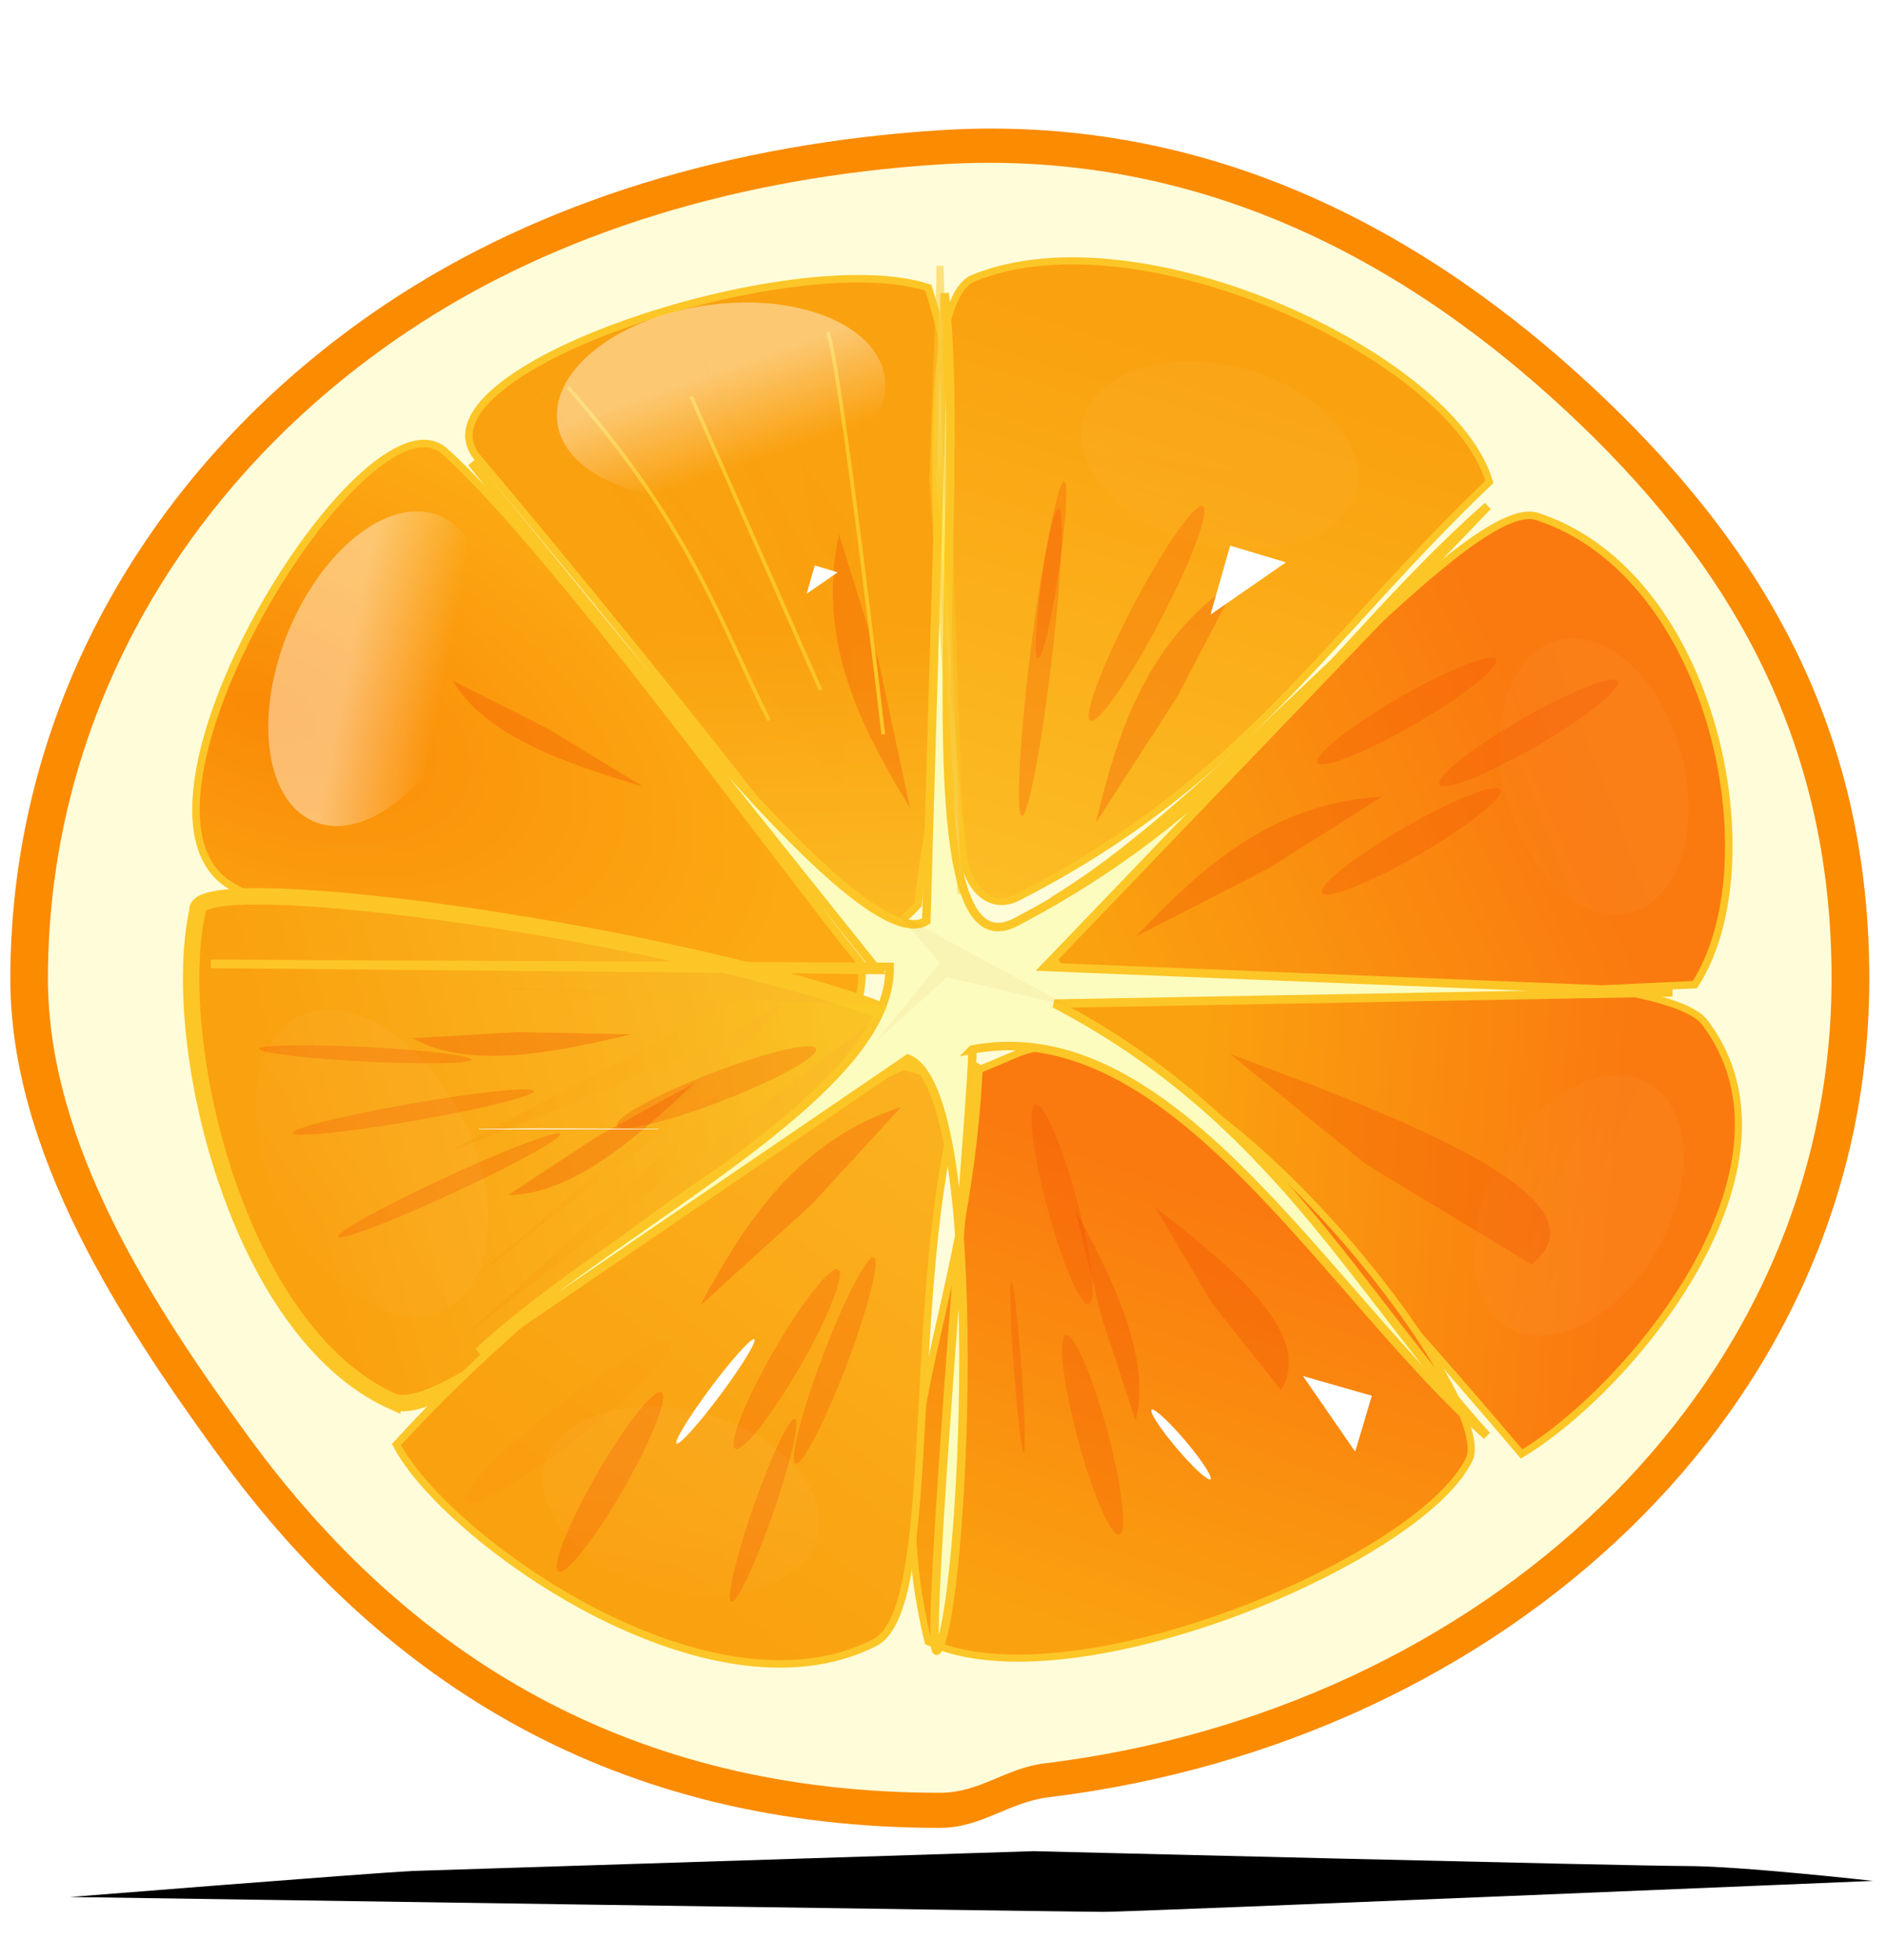 <?xml version="1.0" encoding="UTF-8" standalone="no"?>
<svg
   xmlns:dc="http://purl.org/dc/elements/1.1/"
   xmlns:cc="http://creativecommons.org/ns#"
   xmlns:rdf="http://www.w3.org/1999/02/22-rdf-syntax-ns#"
   xmlns:svg="http://www.w3.org/2000/svg"
   xmlns="http://www.w3.org/2000/svg"
   xmlns:xlink="http://www.w3.org/1999/xlink"
   version="1.1"
   id="svg8799"
   height="479.242"
   width="461.103">
  <title
     id="title12133">orange slice</title>
  <defs
     id="defs8801">
    <filter
       style="color-interpolation-filters:sRGB"
       height="2.613"
       y="-0.807"
       width="1.341"
       x="-0.17"
       id="filter12350">
      <feGaussianBlur
         id="feGaussianBlur12352"
         stdDeviation="23.529" />
    </filter>
    <linearGradient
       y2="425.781"
       x2="0.875"
       y1="426.656"
       x1="-2.732"
       gradientUnits="userSpaceOnUse"
       id="linearGradient10957"
       xlink:href="#linearGradient8089-1" />
    <linearGradient
       id="linearGradient8089-1">
      <stop
         id="stop8091-7"
         offset="0"
         style="stop-color:#ffffff;stop-opacity:1;" />
      <stop
         id="stop8093-2"
         offset="1"
         style="stop-color:#ffffff;stop-opacity:0" />
    </linearGradient>
    <filter
       style="color-interpolation-filters:sRGB"
       height="1.382"
       y="-0.191"
       width="1.634"
       x="-0.317"
       id="filter8289-3">
      <feGaussianBlur
         id="feGaussianBlur8291-7"
         stdDeviation="1.055" />
    </filter>
    <linearGradient
       y2="426.049"
       x2="-6.992"
       y1="425.58"
       x1="-0.989"
       gradientUnits="userSpaceOnUse"
       id="linearGradient10959"
       xlink:href="#linearGradient8089-1" />
    <filter
       style="color-interpolation-filters:sRGB"
       height="1.138"
       y="-0.069"
       width="1.218"
       x="-0.109"
       id="filter8101-85">
      <feGaussianBlur
         id="feGaussianBlur8103-8"
         stdDeviation="0.371" />
    </filter>
    <filter
       style="color-interpolation-filters:sRGB"
       height="125.571"
       y="-62.285"
       width="1.373"
       x="-0.186"
       id="filter8059-5">
      <feGaussianBlur
         id="feGaussianBlur8061-8"
         stdDeviation="1.965" />
    </filter>
    <filter
       style="color-interpolation-filters:sRGB"
       height="2.804"
       y="-0.902"
       width="2.976"
       x="-0.988"
       id="filter8293-7">
      <feGaussianBlur
         id="feGaussianBlur8295-3"
         stdDeviation="3.664" />
    </filter>
    <filter
       style="color-interpolation-filters:sRGB"
       height="2.976"
       y="-0.988"
       width="2.804"
       x="-0.902"
       id="filter8297-3">
      <feGaussianBlur
         id="feGaussianBlur8299-1"
         stdDeviation="3.664" />
    </filter>
    <filter
       style="color-interpolation-filters:sRGB"
       height="5.807"
       y="-2.403"
       width="5.39"
       x="-2.195"
       id="filter8301-0">
      <feGaussianBlur
         id="feGaussianBlur8303-8"
         stdDeviation="3.664" />
    </filter>
    <linearGradient
       y2="949.883"
       x2="-224.766"
       y1="1002.884"
       x1="-218.766"
       gradientUnits="userSpaceOnUse"
       id="linearGradient10961"
       xlink:href="#linearGradient8041-1" />
    <linearGradient
       id="linearGradient8041-1">
      <stop
         id="stop8043-0"
         offset="0"
         style="stop-color:#ffff00;stop-opacity:1;" />
      <stop
         id="stop8045-9"
         offset="1"
         style="stop-color:#f44800;stop-opacity:1" />
    </linearGradient>
    <filter
       style="color-interpolation-filters:sRGB"
       id="filter8006-2">
      <feGaussianBlur
         id="feGaussianBlur8008-4"
         stdDeviation="1.336" />
    </filter>
    <filter
       style="color-interpolation-filters:sRGB"
       height="1.35"
       y="-0.175"
       width="1.232"
       x="-0.116"
       id="filter8305-5">
      <feGaussianBlur
         id="feGaussianBlur8307-7"
         stdDeviation="3.664" />
    </filter>
    <filter
       style="color-interpolation-filters:sRGB"
       height="3.053"
       y="-1.026"
       width="1.134"
       x="-0.067"
       id="filter8063-3">
      <feGaussianBlur
         id="feGaussianBlur8065-3"
         stdDeviation="7.876" />
    </filter>
    <filter
       style="color-interpolation-filters:sRGB"
       height="3.053"
       y="-1.026"
       width="1.134"
       x="-0.067"
       id="filter8067-4">
      <feGaussianBlur
         id="feGaussianBlur8069-2"
         stdDeviation="7.876" />
    </filter>
    <filter
       style="color-interpolation-filters:sRGB"
       height="3.053"
       y="-1.026"
       width="1.134"
       x="-0.067"
       id="filter8071-2">
      <feGaussianBlur
         id="feGaussianBlur8073-0"
         stdDeviation="7.876" />
    </filter>
    <filter
       style="color-interpolation-filters:sRGB"
       height="1.716"
       y="-0.358"
       width="1.095"
       x="-0.048"
       id="filter8385-1">
      <feGaussianBlur
         id="feGaussianBlur8387-2"
         stdDeviation="4.597" />
    </filter>
    <filter
       style="color-interpolation-filters:sRGB"
       height="1.977"
       y="-0.489"
       width="1.279"
       x="-0.14"
       id="filter8117-7">
      <feGaussianBlur
         id="feGaussianBlur8119-7"
         stdDeviation="8.493" />
    </filter>
    <filter
       style="color-interpolation-filters:sRGB"
       height="1.655"
       y="-0.327"
       width="1.187"
       x="-0.094"
       id="filter8389-0">
      <feGaussianBlur
         id="feGaussianBlur8391-2"
         stdDeviation="5.691" />
    </filter>
    <filter
       style="color-interpolation-filters:sRGB"
       height="1.655"
       y="-0.327"
       width="1.187"
       x="-0.094"
       id="filter8393-4">
      <feGaussianBlur
         id="feGaussianBlur8395-1"
         stdDeviation="5.691" />
    </filter>
    <filter
       style="color-interpolation-filters:sRGB"
       height="1.378"
       y="-0.189"
       width="1.21"
       x="-0.105"
       id="filter7966-0">
      <feGaussianBlur
         id="feGaussianBlur7968-3"
         stdDeviation="3.655" />
    </filter>
    <filter
       style="color-interpolation-filters:sRGB"
       height="1.378"
       y="-0.189"
       width="1.21"
       x="-0.105"
       id="filter7958-7">
      <feGaussianBlur
         id="feGaussianBlur7960-3"
         stdDeviation="3.655" />
    </filter>
    <filter
       style="color-interpolation-filters:sRGB"
       height="1.666"
       y="-0.333"
       width="1.369"
       x="-0.185"
       id="filter8417-9">
      <feGaussianBlur
         id="feGaussianBlur8419-5"
         stdDeviation="6.437" />
    </filter>
    <filter
       style="color-interpolation-filters:sRGB"
       height="1.666"
       y="-0.333"
       width="1.369"
       x="-0.185"
       id="filter8421-9">
      <feGaussianBlur
         id="feGaussianBlur8423-7"
         stdDeviation="6.437" />
    </filter>
    <filter
       style="color-interpolation-filters:sRGB"
       height="3.844"
       y="-1.422"
       width="1.287"
       x="-0.144"
       id="filter8309-2">
      <feGaussianBlur
         id="feGaussianBlur8311-0"
         stdDeviation="14.688" />
    </filter>
    <filter
       style="color-interpolation-filters:sRGB"
       height="3.844"
       y="-1.422"
       width="1.287"
       x="-0.144"
       id="filter8313-2">
      <feGaussianBlur
         id="feGaussianBlur8315-8"
         stdDeviation="14.688" />
    </filter>
    <filter
       style="color-interpolation-filters:sRGB"
       height="3.844"
       y="-1.422"
       width="1.287"
       x="-0.144"
       id="filter8317-6">
      <feGaussianBlur
         id="feGaussianBlur8319-7"
         stdDeviation="14.688" />
    </filter>
    <filter
       style="color-interpolation-filters:sRGB"
       height="1.378"
       y="-0.189"
       width="1.21"
       x="-0.105"
       id="filter7962-0">
      <feGaussianBlur
         id="feGaussianBlur7964-81"
         stdDeviation="3.655" />
    </filter>
    <filter
       style="color-interpolation-filters:sRGB"
       height="1.096"
       y="-0.048"
       width="1.671"
       x="-0.335"
       id="filter7922-8">
      <feGaussianBlur
         id="feGaussianBlur7924-3"
         stdDeviation="0.775" />
    </filter>
    <filter
       style="color-interpolation-filters:sRGB"
       height="1.07"
       y="-0.035"
       width="1.447"
       x="-0.224"
       id="filter7926-0">
      <feGaussianBlur
         id="feGaussianBlur7928-36"
         stdDeviation="0.775" />
    </filter>
    <filter
       style="color-interpolation-filters:sRGB"
       height="1.083"
       y="-0.042"
       width="1.537"
       x="-0.268"
       id="filter7930-20">
      <feGaussianBlur
         id="feGaussianBlur7932-2"
         stdDeviation="0.775" />
    </filter>
    <filter
       style="color-interpolation-filters:sRGB"
       height="1.624"
       y="-0.312"
       width="3.119"
       x="-1.059"
       id="filter8321-8">
      <feGaussianBlur
         id="feGaussianBlur8323-4"
         stdDeviation="6.323" />
    </filter>
    <filter
       style="color-interpolation-filters:sRGB"
       height="1.664"
       y="-0.332"
       width="1.535"
       x="-0.268"
       id="filter8425-1">
      <feGaussianBlur
         id="feGaussianBlur8427-8"
         stdDeviation="6.561" />
    </filter>
    <filter
       style="color-interpolation-filters:sRGB"
       height="1.977"
       y="-0.489"
       width="1.651"
       x="-0.326"
       id="filter8325-3">
      <feGaussianBlur
         id="feGaussianBlur8327-7"
         stdDeviation="3.664" />
    </filter>
    <radialGradient
       r="8.813"
       fy="197.232"
       fx="-206"
       cy="197.232"
       cx="-206"
       gradientTransform="matrix(0.227,-3.96,5.376,0.306,-1219.559,-682.234)"
       gradientUnits="userSpaceOnUse"
       id="radialGradient10963"
       xlink:href="#linearGradient7724-5" />
    <linearGradient
       id="linearGradient7724-5">
      <stop
         id="stop7726-8"
         offset="0"
         style="stop-color:#fdca01;stop-opacity:1;" />
      <stop
         id="stop7728-17"
         offset="1"
         style="stop-color:#eeeeee;stop-opacity:1" />
    </linearGradient>
    <filter
       style="color-interpolation-filters:sRGB"
       height="1.097"
       y="-0.048"
       width="1.776"
       x="-0.388"
       id="filter7732-0">
      <feGaussianBlur
         id="feGaussianBlur7734-4"
         stdDeviation="1.778" />
    </filter>
    <filter
       style="color-interpolation-filters:sRGB"
       height="1.465"
       y="-0.232"
       width="1.305"
       x="-0.153"
       id="filter8397-8">
      <feGaussianBlur
         id="feGaussianBlur8399-8"
         stdDeviation="4.724" />
    </filter>
    <filter
       style="color-interpolation-filters:sRGB"
       height="1.154"
       y="-0.077"
       width="1.267"
       x="-0.133"
       id="filter7408-1">
      <feGaussianBlur
         id="feGaussianBlur7410-3"
         stdDeviation="1.972" />
    </filter>
    <filter
       style="color-interpolation-filters:sRGB"
       height="1.607"
       y="-0.304"
       width="1.35"
       x="-0.175"
       id="filter8075-67">
      <feGaussianBlur
         id="feGaussianBlur8077-8"
         stdDeviation="4.582" />
    </filter>
    <filter
       style="color-interpolation-filters:sRGB"
       height="6.357"
       y="-2.679"
       width="1.56"
       x="-0.28"
       id="filter8329-9">
      <feGaussianBlur
         id="feGaussianBlur8331-5"
         stdDeviation="8.545" />
    </filter>
    <filter
       style="color-interpolation-filters:sRGB"
       height="2.204"
       y="-0.602"
       width="1.64"
       x="-0.32"
       id="filter8333-5">
      <feGaussianBlur
         id="feGaussianBlur8335-5"
         stdDeviation="8.545" />
    </filter>
    <filter
       style="color-interpolation-filters:sRGB"
       height="1.344"
       y="-0.172"
       width="3.148"
       x="-1.074"
       id="filter8337-6">
      <feGaussianBlur
         id="feGaussianBlur8339-6"
         stdDeviation="6.082" />
    </filter>
    <filter
       style="color-interpolation-filters:sRGB"
       height="1.386"
       y="-0.193"
       width="2.157"
       x="-0.578"
       id="filter8341-3">
      <feGaussianBlur
         id="feGaussianBlur8343-00"
         stdDeviation="6.082" />
    </filter>
    <filter
       style="color-interpolation-filters:sRGB"
       height="1.675"
       y="-0.338"
       width="1.674"
       x="-0.337"
       id="filter8345-8">
      <feGaussianBlur
         id="feGaussianBlur8347-8"
         stdDeviation="6.082" />
    </filter>
    <filter
       style="color-interpolation-filters:sRGB"
       id="filter7748-2">
      <feGaussianBlur
         id="feGaussianBlur7750-3"
         stdDeviation="1.135" />
    </filter>
    <linearGradient
       y2="250.608"
       x2="196.922"
       y1="282.981"
       x1="290.332"
       gradientTransform="matrix(-0.516,1.93,-1.625,-0.436,774.272,-68.674)"
       gradientUnits="userSpaceOnUse"
       id="linearGradient10965"
       xlink:href="#linearGradient7343-0" />
    <linearGradient
       id="linearGradient7343-0">
      <stop
         style="stop-color:#faa10f;stop-opacity:1;"
         offset="0"
         id="stop7345-6" />
      <stop
         style="stop-color:#fcb927;stop-opacity:1"
         offset="1"
         id="stop7347-5" />
    </linearGradient>
    <linearGradient
       y2="260.437"
       x2="205.548"
       y1="264.082"
       x1="286.703"
       gradientTransform="matrix(0.449,-1.68,1.676,0.45,-299.138,425.518)"
       gradientUnits="userSpaceOnUse"
       id="linearGradient10967"
       xlink:href="#linearGradient7369-0" />
    <linearGradient
       id="linearGradient7369-0">
      <stop
         style="stop-color:#faa10f;stop-opacity:1;"
         offset="0"
         id="stop7371-9" />
      <stop
         style="stop-color:#fcbd25;stop-opacity:1"
         offset="1"
         id="stop7373-7" />
    </linearGradient>
    <linearGradient
       y2="279.929"
       x2="286.553"
       y1="274.766"
       x1="227.177"
       gradientTransform="matrix(1.726,-0.999,0.841,1.46,-353.534,44.303)"
       gradientUnits="userSpaceOnUse"
       id="linearGradient10969"
       xlink:href="#linearGradient7297-2" />
    <linearGradient
       id="linearGradient7297-2">
      <stop
         id="stop7299-2"
         offset="0"
         style="stop-color:#faa10f;stop-opacity:1;" />
      <stop
         id="stop7301-8"
         offset="1"
         style="stop-color:#fa7a0f;stop-opacity:1" />
    </linearGradient>
    <linearGradient
       y2="272.902"
       x2="209.35"
       y1="292.968"
       x1="293.154"
       gradientTransform="matrix(-1.403,0.87,-0.81,-1.507,720.733,455.711)"
       gradientUnits="userSpaceOnUse"
       id="linearGradient10971"
       xlink:href="#linearGradient7349-48" />
    <linearGradient
       id="linearGradient7349-48">
      <stop
         style="stop-color:#faa10f;stop-opacity:1;"
         offset="0"
         id="stop7351-2" />
      <stop
         style="stop-color:#fabe28;stop-opacity:1"
         offset="1"
         id="stop7353-7" />
    </linearGradient>
    <linearGradient
       y2="260.615"
       x2="215.268"
       y1="290.742"
       x1="253.408"
       gradientTransform="matrix(-1.409,-1.413,1.189,-1.192,214.094,839.171)"
       gradientUnits="userSpaceOnUse"
       id="linearGradient10973"
       xlink:href="#linearGradient7363-2" />
    <linearGradient
       id="linearGradient7363-2">
      <stop
         style="stop-color:#faa10f;stop-opacity:1;"
         offset="0"
         id="stop7365-5" />
      <stop
         style="stop-color:#fcc028;stop-opacity:1"
         offset="1"
         id="stop7367-8" />
    </linearGradient>
    <linearGradient
       y2="262.226"
       x2="234.787"
       y1="319.727"
       x1="263.082"
       gradientTransform="matrix(1.227,1.23,-1.227,1.23,323.797,-339.662)"
       gradientUnits="userSpaceOnUse"
       id="linearGradient10975"
       xlink:href="#linearGradient7297-2" />
    <linearGradient
       y2="279.929"
       x2="286.553"
       y1="274.766"
       x1="227.177"
       gradientTransform="matrix(1.735,0,0,1.739,-101.808,-237.742)"
       gradientUnits="userSpaceOnUse"
       id="linearGradient10977"
       xlink:href="#linearGradient7297-2" />
    <radialGradient
       r="49.294"
       fy="917.465"
       fx="-303"
       cy="917.465"
       cx="-303"
       gradientTransform="matrix(2.57,1.058,-0.549,1.338,1343.996,-753.245)"
       gradientUnits="userSpaceOnUse"
       id="radialGradient10979"
       xlink:href="#linearGradient7994-4" />
    <linearGradient
       id="linearGradient7994-4">
      <stop
         id="stop7996-73"
         offset="0"
         style="stop-color:#fa8a07;stop-opacity:1;" />
      <stop
         id="stop7998-95"
         offset="1"
         style="stop-color:#fca913;stop-opacity:1" />
    </linearGradient>
    <filter
       style="color-interpolation-filters:sRGB"
       id="filter8037-1">
      <feGaussianBlur
         id="feGaussianBlur8039-9"
         stdDeviation="2.839" />
    </filter>
    <linearGradient
       y2="426.049"
       x2="-6.992"
       y1="425.58"
       x1="-0.989"
       gradientUnits="userSpaceOnUse"
       id="linearGradient12115"
       xlink:href="#linearGradient8089-1" />
    <linearGradient
       y2="426.049"
       x2="-6.992"
       y1="425.58"
       x1="-0.989"
       gradientUnits="userSpaceOnUse"
       id="linearGradient12119"
       xlink:href="#linearGradient8089-1" />
    <linearGradient
       y2="426.049"
       x2="-6.992"
       y1="425.58"
       x1="-0.989"
       gradientUnits="userSpaceOnUse"
       id="linearGradient12123"
       xlink:href="#linearGradient8089-1" />
    <linearGradient
       y2="426.049"
       x2="-6.992"
       y1="425.58"
       x1="-0.989"
       gradientUnits="userSpaceOnUse"
       id="linearGradient12127"
       xlink:href="#linearGradient8089-1" />
    <linearGradient
       y2="425.781"
       x2="0.875"
       y1="426.656"
       x1="-2.732"
       gradientUnits="userSpaceOnUse"
       id="linearGradient12131"
       xlink:href="#linearGradient8089-1" />
  </defs>
  <g
     transform="translate(1.254,18.834)"
     id="layer1">
    <path
       id="path8035"
       d="m 452.351,220.521 c 0,103.605 -88.111,183.643 -197.558,197.018 -9.804,1.198 -16.11,7.379 -26.273,7.379 -77.837,0 -133.445,-34.428 -173.549,-89.481 C 31.383,303.057 4.69,262.327 4.69,220.521 4.69,153.319 40.293,94.622 95.136,57.963 132.419,33.042 178.594,19.303 228.52,16.124 297.759,11.715 350.95,44.62 389.125,81.227 429.026,119.491 452.351,162.83 452.351,220.521 Z"
       style="fill:#fb8b00;fill-opacity:1;stroke:#fcc627;stroke-width:0;stroke-linecap:round;stroke-miterlimit:4;stroke-dasharray:none;stroke-dashoffset:0;stroke-opacity:1" />
    <path
       style="fill:#fb8b00;fill-opacity:1;stroke:#fcc627;stroke-width:0;stroke-linecap:round;stroke-miterlimit:4;stroke-dasharray:none;stroke-dashoffset:0;stroke-opacity:1"
       d="m 455.768,220.524 c 0,105.187 -89.457,186.447 -200.574,200.026 -9.954,1.217 -16.356,7.492 -26.674,7.492 -79.025,0 -135.483,-34.953 -176.199,-90.847 C 28.373,304.32 1.272,262.969 1.272,220.524 c 0,-68.228 36.146,-127.821 91.828,-165.04 37.852,-25.301 84.732,-39.25 135.42,-42.477 70.296,-4.476 124.299,28.931 163.056,66.097 40.511,38.848 64.192,82.849 64.192,141.42 z"
       id="path8029" />
    <path
       id="path8018"
       d="m -86,260 c 0,58.798 -47.632,104.222 -106.797,111.812 C -198.097,372.492 -201.506,376 -207,376 c -42.078,0 -72.139,-19.538 -93.818,-50.782 C -313.57,306.841 -328,283.726 -328,260 c 0,-38.139 19.246,-71.451 48.894,-92.256 C -258.951,153.601 -233.99,145.804 -207,144 c 37.429,-2.502 66.184,16.172 86.821,36.948 C -98.609,202.663 -86,227.259 -86,260 Z"
       style="fill:#fffcd9;fill-opacity:1;stroke:#fcf827;stroke-width:0;stroke-linecap:round;stroke-miterlimit:4;stroke-dasharray:none;stroke-dashoffset:0;stroke-opacity:1;filter:url(#filter8037-1)"
       transform="matrix(1.802,0,0,1.716,601.519,-225.749)" />
    <path
       style="fill:url(#radialGradient10979);fill-opacity:1;stroke:#fcc627;stroke-width:1.833;stroke-linecap:butt;stroke-linejoin:miter;stroke-miterlimit:4;stroke-dasharray:none;stroke-opacity:1"
       d="m 55.423,197.854 c 69.936,39.758 96.184,35.268 146.278,34.221 9.113,-0.19 7.718,-15.234 7.718,-15.234 C 189.522,192.325 133.638,114.867 107.45,91.491 88.174,74.285 23.354,179.623 55.423,197.854 Z"
       id="path7305" />
    <use
       style="opacity:0.878;fill:#fa6707;fill-opacity:1"
       transform="matrix(0.231,0,0,0.231,319.994,312.639)"
       height="1052.362"
       width="744.094"
       y="0"
       x="0"
       xlink:href="#path13344"
       id="use14284" />
    <use
       style="opacity:0.878;fill:#fa6707;fill-opacity:1"
       transform="matrix(0.231,0,0,0.231,322.464,314.185)"
       height="1052.362"
       width="744.094"
       y="0"
       x="0"
       xlink:href="#path13328"
       id="use14588" />
    <use
       style="opacity:0.878;fill:#fa6707;fill-opacity:1"
       transform="matrix(0.231,0,0,0.231,323.997,310.82)"
       height="1052.362"
       width="744.094"
       y="0"
       x="0"
       xlink:href="#path13330"
       id="use14608" />
    <use
       style="opacity:0.878;fill:#fa6707;fill-opacity:1"
       transform="matrix(0.231,0,0,0.231,320.416,316.544)"
       height="1052.362"
       width="744.094"
       y="0"
       x="0"
       xlink:href="#path13446"
       id="use14614" />
    <use
       style="opacity:0.878;fill:#fa6707;fill-opacity:1"
       transform="matrix(0.231,0,0,0.231,323.375,312.779)"
       height="1052.362"
       width="744.094"
       y="0"
       x="0"
       xlink:href="#path13338"
       id="use14624" />
    <use
       style="opacity:0.878;fill:#fa6707;fill-opacity:1"
       transform="matrix(0.231,0,0,0.231,321.684,315.394)"
       height="1052.362"
       width="744.094"
       y="0"
       x="0"
       xlink:href="#path13346"
       id="use14636" />
    <use
       style="opacity:0.878;fill:#fa6707;fill-opacity:1"
       transform="matrix(0.231,0,0,0.231,322.155,313.963)"
       height="1052.362"
       width="744.094"
       y="0"
       x="0"
       xlink:href="#path13348"
       id="use14654" />
    <use
       style="opacity:0.878;fill:#fa6707;fill-opacity:1"
       transform="matrix(0.231,0,0,0.231,322.578,314.209)"
       height="1052.362"
       width="744.094"
       y="0"
       x="0"
       xlink:href="#path13336"
       id="use14662" />
    <use
       style="opacity:0.878;fill:#fa6707;fill-opacity:1"
       transform="matrix(0.231,0,0,0.231,324.365,311.674)"
       height="1052.362"
       width="744.094"
       y="0"
       x="0"
       xlink:href="#path13334"
       id="use14664" />
    <use
       style="opacity:0.878;fill:#fa6707;fill-opacity:1"
       transform="matrix(0.231,0,0,0.231,321.235,309.619)"
       height="1052.362"
       width="744.094"
       y="0"
       x="0"
       xlink:href="#path13346"
       id="use14676" />
    <use
       style="opacity:0.878;fill:#fa6707;fill-opacity:1"
       transform="matrix(0.231,0,0,0.231,322.478,313.193)"
       height="1052.362"
       width="744.094"
       y="0"
       x="0"
       xlink:href="#path13346"
       id="use14694" />
    <use
       style="opacity:0.878;fill:#fa6707;fill-opacity:1"
       transform="matrix(0.231,0,0,0.231,320.303,308.429)"
       height="1052.362"
       width="744.094"
       y="0"
       x="0"
       xlink:href="#path13344"
       id="use14696" />
    <use
       style="opacity:0.878;fill:#fa6707;fill-opacity:1"
       transform="matrix(0.231,0,0,0.231,322.12,310.037)"
       height="1052.362"
       width="744.094"
       y="0"
       x="0"
       xlink:href="#path13336"
       id="use14702" />
    <use
       style="opacity:0.878;fill:#fa6707;fill-opacity:1"
       transform="matrix(0.231,0,0,0.231,323.354,313.086)"
       height="1052.362"
       width="744.094"
       y="0"
       x="0"
       xlink:href="#path13326"
       id="use14710" />
    <use
       style="opacity:0.878;fill:#fa6707;fill-opacity:1"
       transform="matrix(0.231,0,0,0.231,320.831,310.045)"
       height="1052.362"
       width="744.094"
       y="0"
       x="0"
       xlink:href="#path13446"
       id="use14712" />
    <use
       style="opacity:0.878;fill:#fa6707;fill-opacity:1"
       transform="matrix(0.231,0,0,0.231,322.03,308.577)"
       height="1052.362"
       width="744.094"
       y="0"
       x="0"
       xlink:href="#path13350"
       id="use14714" />
    <use
       style="opacity:0.878;fill:#fa6707;fill-opacity:1"
       transform="matrix(0.194,0,0,0.267,326.963,281.979)"
       height="1052.362"
       width="744.094"
       y="0"
       x="0"
       xlink:href="#path13326"
       id="use14736" />
    <use
       style="opacity:0.878;fill:#fa6707;fill-opacity:1"
       transform="matrix(0.231,0,0,0.231,324.762,309.72)"
       height="1052.362"
       width="744.094"
       y="0"
       x="0"
       xlink:href="#path13340"
       id="use14744" />
    <use
       style="opacity:0.878;fill:#fa6707;fill-opacity:1"
       transform="matrix(0.231,0,0,0.231,321.156,310.974)"
       height="1052.362"
       width="744.094"
       y="0"
       x="0"
       xlink:href="#path13446"
       id="use14778" />
    <use
       style="opacity:0.878;fill:#fa6707;fill-opacity:1"
       transform="matrix(0.231,0,0,0.231,322.265,307.953)"
       height="1052.362"
       width="744.094"
       y="0"
       x="0"
       xlink:href="#path13346"
       id="use16114" />
    <use
       style="opacity:0.878;fill:#fa6707;fill-opacity:1"
       transform="matrix(0.231,0,0,0.231,320.48,307.755)"
       height="1052.362"
       width="744.094"
       y="0"
       x="0"
       xlink:href="#path13446"
       id="use16124" />
    <use
       style="opacity:0.878;fill:#fa6707;fill-opacity:1"
       transform="matrix(0.231,0,0,0.231,324.179,310.311)"
       height="1052.362"
       width="744.094"
       y="0"
       x="0"
       xlink:href="#path13340"
       id="use16130" />
    <use
       style="opacity:0.878;fill:#fa6707;fill-opacity:1"
       transform="matrix(0.231,0,0,0.231,323.9,307.946)"
       height="1052.362"
       width="744.094"
       y="0"
       x="0"
       xlink:href="#path13338"
       id="use16132" />
    <use
       style="opacity:0.878;fill:#fa6707;fill-opacity:1"
       transform="matrix(0.231,0,0,0.231,323.205,312.749)"
       height="1052.362"
       width="744.094"
       y="0"
       x="0"
       xlink:href="#path13334"
       id="use16136" />
    <use
       style="opacity:0.878;fill:#fa6707;fill-opacity:1"
       transform="matrix(0.231,0,0,0.231,324.676,311.279)"
       height="1052.362"
       width="744.094"
       y="0"
       x="0"
       xlink:href="#path13330"
       id="use16140" />
    <use
       style="opacity:0.878;fill:#fa6707;fill-opacity:1"
       transform="matrix(0.231,0,0,0.231,322.885,308.296)"
       height="1052.362"
       width="744.094"
       y="0"
       x="0"
       xlink:href="#path13326"
       id="use16142" />
    <use
       style="opacity:0.878;fill:#fa6707;fill-opacity:1"
       transform="matrix(0.231,0,0,0.231,320.271,311.433)"
       height="1052.362"
       width="744.094"
       y="0"
       x="0"
       xlink:href="#path13344"
       id="use16148" />
    <use
       style="opacity:0.878;fill:#fa6707;fill-opacity:1"
       transform="matrix(0.231,0,0,0.231,322.797,315.504)"
       height="1052.362"
       width="744.094"
       y="0"
       x="0"
       xlink:href="#path13336"
       id="use16156" />
    <use
       style="opacity:0.878;fill:#fa6707;fill-opacity:1"
       transform="matrix(0.231,0,0,0.231,323.902,312.323)"
       height="1052.362"
       width="744.094"
       y="0"
       x="0"
       xlink:href="#path13334"
       id="use16158" />
    <use
       style="opacity:0.878;fill:#fa6707;fill-opacity:1"
       transform="matrix(0.231,0,0,0.231,323.767,315.848)"
       height="1052.362"
       width="744.094"
       y="0"
       x="0"
       xlink:href="#path13332"
       id="use16160" />
    <use
       style="opacity:0.878;fill:#fa6707;fill-opacity:1"
       transform="matrix(0.231,0,0,0.231,320.801,314.029)"
       height="1052.362"
       width="744.094"
       y="0"
       x="0"
       xlink:href="#path13350"
       id="use16202" />
    <use
       style="opacity:0.878;fill:#fa6707;fill-opacity:1"
       transform="matrix(0.231,0,0,0.231,323.995,315.973)"
       height="1052.362"
       width="744.094"
       y="0"
       x="0"
       xlink:href="#path13340"
       id="use16208" />
    <use
       style="opacity:0.878;fill:#fa6707;fill-opacity:1"
       transform="matrix(0.231,0,0,0.231,320.762,316.581)"
       height="1052.362"
       width="744.094"
       y="0"
       x="0"
       xlink:href="#path13350"
       id="use16218" />
    <use
       style="opacity:0.878;fill:#fa6707;fill-opacity:1"
       transform="matrix(0.231,0,0,0.231,323.559,318.081)"
       height="1052.362"
       width="744.094"
       y="0"
       x="0"
       xlink:href="#path13332"
       id="use16232" />
    <path
       id="path6787"
       d="m 415.554,231.127 c -10.193,-13.492 -108.686,-14.55 -152.297,-13.469 -7.933,0.198 -13.37,11.375 -6.719,15.714 57.485,37.494 73.811,55.859 114.223,103.261 27.012,-16.302 71.444,-70.23 44.793,-105.506 z"
       style="fill:url(#linearGradient10977);fill-opacity:1;stroke:#fcc627;stroke-width:1.737;stroke-linecap:butt;stroke-linejoin:miter;stroke-miterlimit:4;stroke-dasharray:none;stroke-opacity:1" />
    <path
       style="fill:url(#linearGradient10975);fill-opacity:1;stroke:#fcc627;stroke-width:1.737;stroke-linecap:butt;stroke-linejoin:miter;stroke-miterlimit:4;stroke-dasharray:none;stroke-opacity:1"
       d="m 357.966,337.914 c 7.336,-15.243 -70.599,-116.179 -110.745,-99.071 -66.446,28.315 -8.708,-3.839 -9.118,4.104 -3.224,62.492 -25.084,86.691 -12.464,139.572 34.857,16.147 120.409,-19.841 132.326,-44.604 z"
       id="path7309" />
    <path
       id="path7311"
       d="m 115.61,93.188 c 11.354,13.391 58.101,69.498 91.352,114.467 5.427,7.34 16.205,-5.302 16.205,-5.302 3.226,-31.436 20.647,-93.701 2.554,-150.838 -33.089,-10.815 -127.996,20.58 -110.111,41.673 z"
       style="fill:url(#linearGradient10973);fill-opacity:1;stroke:#fcc627;stroke-width:1.833;stroke-linecap:butt;stroke-linejoin:miter;stroke-miterlimit:4;stroke-dasharray:none;stroke-opacity:1" />
    <path
       id="path7317"
       d="m 94.653,323.74 c 14.529,6.579 83.936,-56.766 118.702,-79.568 6.324,-4.148 5.163,-14.53 -1.886,-16.984 C 156.009,207.883 45.303,193.299 47.032,203.811 40.055,235.853 56.666,306.538 94.653,323.74 Z"
       style="fill:url(#linearGradient10971);fill-opacity:1;stroke:#fcc627;stroke-width:4.008;stroke-linecap:butt;stroke-linejoin:miter;stroke-miterlimit:4;stroke-dasharray:none;stroke-opacity:1" />
    <path
       style="fill:url(#linearGradient10969);fill-opacity:1;stroke:#fcc627;stroke-width:1.833;stroke-linecap:butt;stroke-linejoin:miter;stroke-miterlimit:4;stroke-dasharray:none;stroke-opacity:1"
       d="m 374.606,107.452 c -16.665,-5.46 -74.836,67.384 -117.696,93.395 -7.797,4.732 0.916,17.061 0.916,17.061 29.46,11.259 95.55,6.71 155.296,3.982 18.986,-29.236 5.056,-100.162 -38.516,-114.438 z"
       id="path7319" />
    <path
       style="fill:url(#linearGradient10967);fill-opacity:1;stroke:#fcc627;stroke-width:1.737;stroke-linecap:butt;stroke-linejoin:miter;stroke-miterlimit:4;stroke-dasharray:none;stroke-opacity:1"
       d="m 236.755,49.155 c -15.641,6.376 -7.965,89.313 -2.533,140.793 0.835,7.91 6.336,14.188 13.405,10.572 C 303.233,172.073 323.493,136.399 362.874,99.004 354.154,68.634 277.649,32.483 236.755,49.155 Z"
       id="path7325" />
    <path
       id="path7327"
       d="m 212.609,382.757 c 15.636,-7.95 7.618,-80.714 19.574,-129.483 2.175,-8.872 -12.683,-11.415 -12.683,-11.415 -28.775,12.918 -83.496,48.191 -123.818,92.464 11.564,22.465 76.046,69.22 116.928,48.434 z"
       style="fill:url(#linearGradient10965);fill-opacity:1;stroke:#fcc627;stroke-width:1.833;stroke-linecap:butt;stroke-linejoin:miter;stroke-miterlimit:4;stroke-dasharray:none;stroke-opacity:1" />
    <path
       transform="matrix(1.735,0,0,1.739,587.69,-1443.13)"
       id="path7333"
       d="m -272.995,884.056 c 20.415,24.309 55.034,70.008 64.071,64.454 l 2.582,-88.234 c 3.406,29.519 -5.995,97.46 10.326,88.234 32.223,-16.903 44.175,-38.874 66.199,-58.326 l -62.326,64.78 88.362,3.582 -87.071,1.582 c 30.793,16.052 42.097,39.9 60.908,60.745 -22.596,-20.023 -44.169,-59.662 -72.525,-54.291 0.717,-0.74 -7.069,87.101 -4.905,84.455 3.716,-4.544 7.512,-78.507 -4.131,-83.164 l -60.525,41.199 c 19.508,-18.035 58.254,-36.071 57.943,-54.106 l -95.656,-0.422 93.912,0.841 z"
       style="fill:#fcfcbe;fill-opacity:1;stroke:#fcc627;stroke-width:1.2;stroke-linecap:butt;stroke-linejoin:miter;stroke-miterlimit:4;stroke-dasharray:none;stroke-opacity:1;filter:url(#filter7748-2)" />
    <path
       transform="matrix(1.386,0,0,0.79,-34.191,23.295)"
       id="path7375"
       d="m 182.765,289.197 c -18.079,10.363 -27.362,34.992 -35.496,61.482 l 19.61,-31.147 z"
       style="opacity:0.541;fill:#f44800;fill-opacity:1;stroke:#fcc627;stroke-width:0;stroke-linecap:butt;stroke-linejoin:miter;stroke-miterlimit:4;stroke-dasharray:none;stroke-opacity:1;filter:url(#filter7408-1)" />
    <path
       style="opacity:0.541;fill:#f44800;fill-opacity:1;stroke:#fcc627;stroke-width:0;stroke-linecap:butt;stroke-linejoin:miter;stroke-miterlimit:4;stroke-dasharray:none;stroke-opacity:1;filter:url(#filter8345-8)"
       d="m 182.765,289.197 c -18.079,10.363 -27.362,34.992 -35.496,61.482 l 19.61,-31.147 z"
       id="path7412"
       transform="matrix(1.339,0.36,-0.204,0.763,150.846,-110.502)" />
    <path
       transform="matrix(1.339,-0.36,0.204,0.763,-2.066,-32.208)"
       id="path7414"
       d="m 182.765,289.197 c -18.079,10.363 -27.362,34.992 -35.496,61.482 l 19.61,-31.147 z"
       style="opacity:0.541;fill:#f44800;fill-opacity:1;stroke:#fcc627;stroke-width:0;stroke-linecap:butt;stroke-linejoin:miter;stroke-miterlimit:4;stroke-dasharray:none;stroke-opacity:1;filter:url(#filter8341-3)" />
    <path
       style="opacity:0.541;fill:#f44800;fill-opacity:1;stroke:#fcc627;stroke-width:0;stroke-linecap:butt;stroke-linejoin:miter;stroke-miterlimit:4;stroke-dasharray:none;stroke-opacity:1;filter:url(#filter8337-6)"
       d="m 182.765,289.197 c -18.079,10.363 -27.362,34.992 -35.496,61.482 l 19.61,-31.147 z"
       id="path7416"
       transform="matrix(0.693,-1.203,0.683,0.395,-120.334,217.314)" />
    <path
       transform="matrix(0,-0.731,0.759,0,-110.085,281.17)"
       id="path7418"
       d="m 182.765,289.197 c -18.079,10.363 -27.362,34.992 -35.496,61.482 l 19.61,-31.147 z"
       style="opacity:0.541;fill:#f44800;fill-opacity:1;stroke:#fcc627;stroke-width:0;stroke-linecap:butt;stroke-linejoin:miter;stroke-miterlimit:4;stroke-dasharray:none;stroke-opacity:1;filter:url(#filter8333-5)" />
    <path
       style="opacity:0.541;fill:#f44800;fill-opacity:1;stroke:#fcc627;stroke-width:0;stroke-linecap:butt;stroke-linejoin:miter;stroke-miterlimit:4;stroke-dasharray:none;stroke-opacity:1;filter:url(#filter8329-9)"
       d="m 182.765,289.197 c -18.079,10.363 -27.362,34.992 -35.496,61.482 l 19.61,-31.147 z"
       id="path7420"
       transform="matrix(-0.364,-0.633,0.658,-0.381,-24.107,460.859)" />
    <path
       transform="matrix(-0.631,-0.365,0.38,-0.659,128.405,530.638)"
       id="path7422"
       d="m 182.765,289.197 c -18.079,10.363 -27.362,34.992 -35.496,61.482 l 19.61,-31.147 z"
       style="opacity:0.541;fill:#f44800;fill-opacity:1;stroke:#fcc627;stroke-width:0;stroke-linecap:butt;stroke-linejoin:miter;stroke-miterlimit:4;stroke-dasharray:none;stroke-opacity:1;filter:url(#filter8075-67)" />
    <path
       style="opacity:0.541;fill:#f44800;fill-opacity:1;stroke:#fcc627;stroke-width:0;stroke-linecap:butt;stroke-linejoin:miter;stroke-miterlimit:4;stroke-dasharray:none;stroke-opacity:1;filter:url(#filter7408-1)"
       d="m 182.765,289.197 c -18.079,10.363 -27.362,34.992 -35.496,61.482 l 19.61,-31.147 z"
       id="path7424"
       transform="matrix(-1.076,0.448,-1.121,-0.467,832.789,374.183)" />
    <path
       transform="matrix(-0.515,0.517,-0.537,-0.538,525.822,389.541)"
       id="path7426"
       d="m 182.765,289.197 c -18.079,10.363 -27.362,34.992 -35.496,61.482 l 19.61,-31.147 z"
       style="opacity:0.541;fill:#f44800;fill-opacity:1;stroke:#fcc627;stroke-width:0;stroke-linecap:butt;stroke-linejoin:miter;stroke-miterlimit:4;stroke-dasharray:none;stroke-opacity:1;filter:url(#filter7408-1)" />
    <path
       style="opacity:0.541;fill:#f44800;fill-opacity:1;stroke:#fcc627;stroke-width:0;stroke-linecap:butt;stroke-linejoin:miter;stroke-miterlimit:4;stroke-dasharray:none;stroke-opacity:1;filter:url(#filter7408-1)"
       d="m 182.765,289.197 c -18.079,10.363 -27.362,34.992 -35.496,61.482 l 19.61,-31.147 z"
       id="path7428"
       transform="matrix(-2.58,0.517,-2.688,-0.538,1622.068,351.379)" />
    <ellipse
       ry="14.844"
       rx="5.809"
       cy="165.695"
       cx="-240.731"
       transform="matrix(-0.072,0.516,-0.645,0.837,263.192,306.874)"
       id="path7430"
       style="fill:#ffffff;fill-opacity:1;stroke:#fcc627;stroke-width:0;stroke-linecap:round;stroke-miterlimit:4;stroke-dasharray:none;stroke-dashoffset:0;stroke-opacity:1;filter:url(#filter8397-8)" />
    <path
       transform="matrix(1.735,0,0,1.744,587.69,-222.422)"
       id="path7718"
       d="M -204,241.997 -208,184 -207,155.997 -207,154 Z"
       style="opacity:0.712;fill:url(#radialGradient10963);fill-opacity:1;stroke:#fcc627;stroke-width:0.999;stroke-linecap:butt;stroke-linejoin:miter;stroke-miterlimit:4;stroke-dasharray:none;stroke-opacity:1;filter:url(#filter7732-0)" />
    <path
       transform="matrix(1.735,0,0,1.739,587.69,-221.645)"
       id="path7752"
       d="m -213,245 6,7 -9,11 10,-9 17,4 z"
       style="opacity:0.234;fill:#ce5902;fill-opacity:1;stroke:#fcc627;stroke-width:0;stroke-linecap:butt;stroke-linejoin:miter;stroke-miterlimit:4;stroke-dasharray:none;stroke-opacity:1;filter:url(#filter8325-3)" />
    <ellipse
       ry="14.844"
       rx="5.809"
       cy="165.695"
       cx="-240.731"
       style="fill:#ffffff;fill-opacity:1;stroke:#fcc627;stroke-width:0;stroke-linecap:round;stroke-miterlimit:4;stroke-dasharray:none;stroke-dashoffset:0;stroke-opacity:1;filter:url(#filter8425-1)"
       id="path7910"
       transform="matrix(0.465,0.187,0.455,0.571,324.039,284.725)" />
    <path
       transform="matrix(1.164,1.567,0.22,1.166,435.069,249.714)"
       d="m -233,193 a 10,17 0 0 1 -3.248,12.54 10,17 0 0 1 -7.634,4.394 L -243,193 Z"
       id="path7912"
       style="opacity:0.073;fill:#b65454;fill-opacity:1;stroke:#fcc627;stroke-width:0;stroke-linecap:round;stroke-miterlimit:4;stroke-dasharray:none;stroke-dashoffset:0;stroke-opacity:1;filter:url(#filter8321-8)" />
    <path
       transform="matrix(1.676,-0.45,0.449,1.68,-210.315,-1757.288)"
       id="path7916"
       d="m -62.619,1075.718 6.929,44.563"
       style="fill:none;stroke:#fcc627;stroke-width:0.524;stroke-linecap:butt;stroke-linejoin:miter;stroke-miterlimit:4;stroke-dasharray:none;stroke-opacity:1;filter:url(#filter7930-20)" />
    <path
       transform="matrix(1.676,-0.45,0.449,1.68,-210.315,-1757.288)"
       id="path7918"
       d="m -41.741,1071.986 c 0.924,2.377 -7.02,56.614 -7.02,56.614"
       style="fill:none;stroke:#fcc627;stroke-width:0.524;stroke-linecap:butt;stroke-linejoin:miter;stroke-miterlimit:4;stroke-dasharray:none;stroke-opacity:1;filter:url(#filter7926-0)" />
    <path
       transform="matrix(1.676,-0.45,0.449,1.68,-238.077,-1781.635)"
       id="path7920"
       d="m -67.238,1087.602 c 11.551,23.272 12.08,36.77 15.253,52.611"
       style="fill:none;stroke:#fcc627;stroke-width:0.524;stroke-linecap:butt;stroke-linejoin:miter;stroke-miterlimit:4;stroke-dasharray:none;stroke-opacity:1;filter:url(#filter7922-8)" />
    <ellipse
       ry="24"
       rx="21"
       cy="397"
       cx="-36"
       transform="matrix(0.152,0.097,-0.574,1.091,512.427,-298.516)"
       id="path7934"
       style="opacity:0.512;fill:#f44800;fill-opacity:1;stroke:#fcc627;stroke-width:0;stroke-linecap:round;stroke-miterlimit:4;stroke-dasharray:none;stroke-dashoffset:0;stroke-opacity:1;filter:url(#filter7966-0)" />
    <ellipse
       ry="24"
       rx="21"
       cy="397"
       cx="-36"
       style="opacity:0.512;fill:#f44800;fill-opacity:1;stroke:#fcc627;stroke-width:0;stroke-linecap:round;stroke-miterlimit:4;stroke-dasharray:none;stroke-dashoffset:0;stroke-opacity:1;filter:url(#filter7962-0)"
       id="path7936"
       transform="matrix(0.086,0.041,-0.136,0.9,312.805,-235.302)" />
    <ellipse
       ry="24"
       rx="21"
       cy="397"
       cx="-36"
       transform="matrix(0.121,0.071,-0.191,1.564,333.271,-475.275)"
       id="path7938"
       style="opacity:0.512;fill:#f44800;fill-opacity:1;stroke:#fcc627;stroke-width:0;stroke-linecap:round;stroke-miterlimit:4;stroke-dasharray:none;stroke-dashoffset:0;stroke-opacity:1;filter:url(#filter7958-7)" />
    <ellipse
       ry="24"
       rx="21"
       cy="397"
       cx="-36"
       style="opacity:0.512;fill:#f44800;fill-opacity:1;stroke:#fcc627;stroke-width:0;stroke-linecap:round;stroke-miterlimit:4;stroke-dasharray:none;stroke-dashoffset:0;stroke-opacity:1;filter:url(#filter8317-6)"
       id="path7940"
       transform="matrix(0.089,0.155,-0.909,0.526,736.562,-42.901)" />
    <ellipse
       ry="24"
       rx="21"
       cy="397"
       cx="-36"
       transform="matrix(0.089,0.155,-0.909,0.526,706.751,-48.235)"
       id="path7942"
       style="opacity:0.512;fill:#f44800;fill-opacity:1;stroke:#fcc627;stroke-width:0;stroke-linecap:round;stroke-miterlimit:4;stroke-dasharray:none;stroke-dashoffset:0;stroke-opacity:1;filter:url(#filter8313-2)" />
    <ellipse
       ry="24"
       rx="21"
       cy="397"
       cx="-36"
       style="opacity:0.512;fill:#f44800;fill-opacity:1;stroke:#fcc627;stroke-width:0;stroke-linecap:round;stroke-miterlimit:4;stroke-dasharray:none;stroke-dashoffset:0;stroke-opacity:1;filter:url(#filter8309-2)"
       id="path7944"
       transform="matrix(0.089,0.155,-0.909,0.526,707.858,-16.387)" />
    <ellipse
       ry="24"
       rx="21"
       cy="397"
       cx="-36"
       style="opacity:0.512;fill:#f44800;fill-opacity:1;stroke:#fcc627;stroke-width:0;stroke-linecap:round;stroke-miterlimit:4;stroke-dasharray:none;stroke-dashoffset:0;stroke-opacity:1;filter:url(#filter8421-9)"
       id="path7970"
       transform="matrix(0.172,-0.046,-0.272,-1.017,372.6,677.634)" />
    <ellipse
       ry="24"
       rx="21"
       cy="397"
       cx="-36"
       transform="matrix(0.041,-0.04,-0.065,-0.872,274.808,660.171)"
       id="path7972"
       style="opacity:0.512;fill:#f44800;fill-opacity:1;stroke:#fcc627;stroke-width:0;stroke-linecap:round;stroke-miterlimit:4;stroke-dasharray:none;stroke-dashoffset:0;stroke-opacity:1;filter:url(#filter8417-9)" />
    <ellipse
       ry="24"
       rx="21"
       cy="397"
       cx="-36"
       style="opacity:0.512;fill:#f44800;fill-opacity:1;stroke:#fcc627;stroke-width:0;stroke-linecap:round;stroke-miterlimit:4;stroke-dasharray:none;stroke-dashoffset:0;stroke-opacity:1;filter:url(#filter7958-7)"
       id="path7974"
       transform="matrix(0.172,-0.046,-0.272,-1.017,380.044,734.062)" />
    <ellipse
       ry="24"
       rx="21"
       cy="397"
       cx="-36"
       transform="matrix(-0.154,-0.089,-0.525,0.912,393.965,-51.829)"
       id="path7976"
       style="opacity:0.512;fill:#f44800;fill-opacity:1;stroke:#fcc627;stroke-width:0;stroke-linecap:round;stroke-miterlimit:4;stroke-dasharray:none;stroke-dashoffset:0;stroke-opacity:1;filter:url(#filter7966-0)" />
    <ellipse
       ry="24"
       rx="21"
       cy="397"
       cx="-36"
       style="opacity:0.512;fill:#f44800;fill-opacity:1;stroke:#fcc627;stroke-width:0;stroke-linecap:round;stroke-miterlimit:4;stroke-dasharray:none;stroke-dashoffset:0;stroke-opacity:1;filter:url(#filter8393-4)"
       id="path7978"
       transform="matrix(-0.096,-0.091,-0.328,0.928,312.094,-21.323)" />
    <ellipse
       ry="24"
       rx="21"
       cy="397"
       cx="-36"
       transform="matrix(-0.154,-0.089,-0.525,0.912,350.731,-21.769)"
       id="path7980"
       style="opacity:0.512;fill:#f44800;fill-opacity:1;stroke:#fcc627;stroke-width:0;stroke-linecap:round;stroke-miterlimit:4;stroke-dasharray:none;stroke-dashoffset:0;stroke-opacity:1;filter:url(#filter8389-0)" />
    <ellipse
       ry="24"
       rx="21"
       cy="397"
       cx="-36"
       style="opacity:0.512;fill:#f44800;fill-opacity:1;stroke:#fcc627;stroke-width:0;stroke-linecap:round;stroke-miterlimit:4;stroke-dasharray:none;stroke-dashoffset:0;stroke-opacity:1;filter:url(#filter8117-7)"
       id="path7982"
       transform="matrix(-0.119,-0.103,-0.403,1.047,358.534,-105.617)" />
    <ellipse
       ry="24"
       rx="21"
       cy="397"
       cx="-36"
       style="opacity:0.18;fill:#f44800;fill-opacity:1;stroke:#fcc627;stroke-width:0;stroke-linecap:round;stroke-miterlimit:4;stroke-dasharray:none;stroke-dashoffset:0;stroke-opacity:1;filter:url(#filter8385-1)"
       id="path7986"
       transform="matrix(-0.176,-0.139,-1.039,0.815,543.702,0.294)" />
    <ellipse
       ry="24"
       rx="21"
       cy="397"
       cx="-36"
       transform="matrix(-0.046,-0.167,-1.014,0.389,574.869,86.491)"
       id="path7988"
       style="opacity:0.512;fill:#f44800;fill-opacity:1;stroke:#fcc627;stroke-width:0;stroke-linecap:round;stroke-miterlimit:4;stroke-dasharray:none;stroke-dashoffset:0;stroke-opacity:1;filter:url(#filter8071-2)" />
    <ellipse
       ry="24"
       rx="21"
       cy="397"
       cx="-36"
       style="opacity:0.512;fill:#f44800;fill-opacity:1;stroke:#fcc627;stroke-width:0;stroke-linecap:round;stroke-miterlimit:4;stroke-dasharray:none;stroke-dashoffset:0;stroke-opacity:1;filter:url(#filter8067-4)"
       id="path7990"
       transform="matrix(-0.056,-0.093,-1.227,0.216,584.897,163.942)" />
    <ellipse
       ry="24"
       rx="21"
       cy="397"
       cx="-36"
       transform="matrix(-0.001,0.085,-1.08,-0.055,516.78,263.806)"
       id="path7992"
       style="opacity:0.512;fill:#f44800;fill-opacity:1;stroke:#fcc627;stroke-width:0;stroke-linecap:round;stroke-miterlimit:4;stroke-dasharray:none;stroke-dashoffset:0;stroke-opacity:1;filter:url(#filter8063-3)" />
    <path
       transform="matrix(1.735,0,0,1.739,587.69,-1443.13)"
       id="path8002"
       d="m -231.231,956.284 c -2.866,-1.585 -75.856,-26.442 -75.856,-26.442 0,0 57.895,15.819 50.066,12.179 -7.829,-3.641 -43.416,-15.395 -43.416,-15.395 0,0 71.736,21.751 58.944,16.055 -12.792,-5.696 -43.19,-26.644 -43.19,-26.644 l 43.265,22.894 -20.937,-32.95 z"
       style="opacity:0.044;fill:#980101;stroke:#fcc627;stroke-width:0;stroke-linecap:butt;stroke-linejoin:miter;stroke-miterlimit:4;stroke-dasharray:none;stroke-opacity:1;filter:url(#filter8305-5)" />
    <path
       transform="matrix(1.735,0,0,1.739,587.69,-1443.13)"
       style="opacity:0.093;fill:#d40000;stroke:#fcc627;stroke-width:0;stroke-linecap:butt;stroke-linejoin:miter;stroke-miterlimit:4;stroke-dasharray:none;stroke-opacity:1;filter:url(#filter8006-2)"
       d="m -220.472,931.104 c -1.414,-2.828 -45.962,-60.104 -45.962,-60.104 0,0 37.477,41.719 33.234,34.648 -4.243,-7.071 -26.163,-34.648 -26.163,-34.648 0,0 45.255,53.74 38.184,42.426 -7.071,-11.314 -19.799,-45.255 -19.799,-45.255 l 21.92,41.719 1.414,-41.012 z"
       id="path8004" />
    <path
       transform="matrix(0,-1.739,1.735,0,-1537.63,-149.934)"
       style="opacity:0.268;fill:url(#linearGradient10961);fill-opacity:1;stroke:#fcc627;stroke-width:0;stroke-linecap:butt;stroke-linejoin:miter;stroke-miterlimit:4;stroke-dasharray:none;stroke-opacity:1;filter:url(#filter8006-2)"
       d="m -216.859,1011.559 c -1.414,-2.828 -45.962,-60.104 -45.962,-60.104 0,0 37.477,41.719 33.234,34.648 -4.243,-7.071 -26.163,-34.648 -26.163,-34.648 0,0 45.255,53.74 38.184,42.426 -7.071,-11.314 -19.799,-45.255 -19.799,-45.255 l 21.92,41.719 1.414,-41.012 z"
       id="path8016" />
    <path
       transform="matrix(1.735,0,0,1.739,587.69,-1443.13)"
       style="fill:#ffffff;fill-opacity:1;stroke:#feffff;stroke-width:0.181px;stroke-linecap:butt;stroke-linejoin:miter;stroke-opacity:1;filter:url(#filter8301-0)"
       d="m -225.623,902.294 1.046,-3.659 2.96,0.886 z"
       id="path8051" />
    <path
       transform="matrix(1.735,0,0,1.739,587.69,-1443.13)"
       id="path8053"
       d="m -168.493,904.915 2.544,-8.901 7.202,2.155 z"
       style="fill:#ffffff;fill-opacity:1;stroke:#feffff;stroke-width:0.441px;stroke-linecap:butt;stroke-linejoin:miter;stroke-opacity:1;filter:url(#filter8297-3)" />
    <path
       transform="matrix(1.735,0,0,1.739,577.364,-1365.683)"
       style="fill:#ffffff;fill-opacity:1;stroke:#feffff;stroke-width:0.441px;stroke-linecap:butt;stroke-linejoin:miter;stroke-opacity:1;filter:url(#filter8293-7)"
       d="m -149.359,968.329 8.901,2.544 -2.155,7.202 z"
       id="path8055" />
    <path
       transform="matrix(1.735,0,0,1.739,587.69,-1443.13)"
       id="path8057"
       d="m -246.675,977.749 -17.565,-0.051 -7.745,0.076 z"
       style="fill:#ffffff;fill-opacity:1;stroke:#feffff;stroke-width:0.069px;stroke-linecap:butt;stroke-linejoin:miter;stroke-opacity:1;filter:url(#filter8059-5)" />
    <ellipse
       ry="7"
       rx="3.5"
       cy="427"
       cx="-1.5"
       transform="matrix(5.454,3.156,-2.456,4.264,1441.554,-1540.09)"
       id="path8087"
       style="opacity:0.19;fill:url(#linearGradient10959);fill-opacity:1;stroke:#feffff;stroke-width:0;stroke-linecap:round;stroke-miterlimit:4;stroke-dasharray:none;stroke-dashoffset:0;stroke-opacity:1;filter:url(#filter8101-85)" />
    <ellipse
       ry="7"
       rx="3.5"
       cy="427"
       cx="-1.5"
       style="opacity:0.644;fill:url(#linearGradient10957);fill-opacity:1;stroke:#feffff;stroke-width:0;stroke-linecap:round;stroke-miterlimit:4;stroke-dasharray:none;stroke-dashoffset:0;stroke-opacity:1;filter:url(#filter8289-3)"
       id="path8097"
       transform="matrix(5.638,3.815,-2.539,5.153,1183.504,-2049.962)" />
    <path
       style="fill:#000000;fill-opacity:1;stroke:#000000;stroke-width:0;stroke-linecap:butt;stroke-linejoin:miter;stroke-miterlimit:4;stroke-dasharray:none;stroke-opacity:1;filter:url(#filter12350)"
       d="m 130,533.791 c -8.571,2.857 -62.857,30 -62.857,30 0,0 184.286,17.143 190,17.143 5.714,0 141.429,-35.714 141.429,-35.714 0,0 -24.286,-17.143 -34.286,-17.143 -10,0 -120,-17.143 -120,-17.143 z"
       id="path8437"
       transform="matrix(1.33,0,0,0.212,-73.452,325.418)" />
    <ellipse
       ry="24"
       rx="21"
       cy="397"
       cx="-36"
       transform="matrix(-0.078,-0.075,-1.13,0.526,554.32,59.448)"
       id="path12111"
       style="opacity:0.512;fill:#f44800;fill-opacity:1;stroke:#fcc627;stroke-width:0;stroke-linecap:round;stroke-miterlimit:4;stroke-dasharray:none;stroke-dashoffset:0;stroke-opacity:1;filter:url(#filter8067-4)" />
    <ellipse
       ry="7"
       rx="3.5"
       cy="427"
       cx="-1.5"
       style="opacity:0.19;fill:url(#linearGradient12115);fill-opacity:1;stroke:#feffff;stroke-width:0;stroke-linecap:round;stroke-miterlimit:4;stroke-dasharray:none;stroke-dashoffset:0;stroke-opacity:1;filter:url(#filter8101-85)"
       id="path12113"
       transform="matrix(6.088,-1.625,1.278,4.751,-148.111,-1860.12)" />
    <ellipse
       ry="7"
       rx="3.5"
       cy="427"
       cx="-1.5"
       transform="matrix(1.637,-6.085,4.754,1.269,-1730.588,-458.439)"
       id="path12117"
       style="opacity:0.19;fill:url(#linearGradient12119);fill-opacity:1;stroke:#feffff;stroke-width:0;stroke-linecap:round;stroke-miterlimit:4;stroke-dasharray:none;stroke-dashoffset:0;stroke-opacity:1;filter:url(#filter8101-85)" />
    <ellipse
       ry="7"
       rx="3.5"
       cy="427"
       cx="-1.5"
       style="opacity:0.19;fill:url(#linearGradient12123);fill-opacity:1;stroke:#feffff;stroke-width:0;stroke-linecap:round;stroke-miterlimit:4;stroke-dasharray:none;stroke-dashoffset:0;stroke-opacity:1;filter:url(#filter8101-85)"
       id="path12121"
       transform="matrix(1.637,-6.085,4.754,1.269,-1862.247,-202.865)" />
    <ellipse
       ry="7"
       rx="3.5"
       cy="427"
       cx="-1.5"
       transform="matrix(6.022,-3.706,2.718,5.019,-1061.856,-1883.148)"
       id="path12125"
       style="opacity:0.19;fill:url(#linearGradient12127);fill-opacity:1;stroke:#feffff;stroke-width:0;stroke-linecap:round;stroke-miterlimit:4;stroke-dasharray:none;stroke-dashoffset:0;stroke-opacity:1;filter:url(#filter8101-85)" />
    <ellipse
       ry="7"
       rx="3.5"
       cy="427"
       cx="-1.5"
       transform="matrix(-0.485,6.79,-5.732,0.378,2621.886,-72.195)"
       id="path12129"
       style="opacity:0.644;fill:url(#linearGradient12131);fill-opacity:1;stroke:#feffff;stroke-width:0;stroke-linecap:round;stroke-miterlimit:4;stroke-dasharray:none;stroke-dashoffset:0;stroke-opacity:1;filter:url(#filter8289-3)" />
  </g>
</svg>
